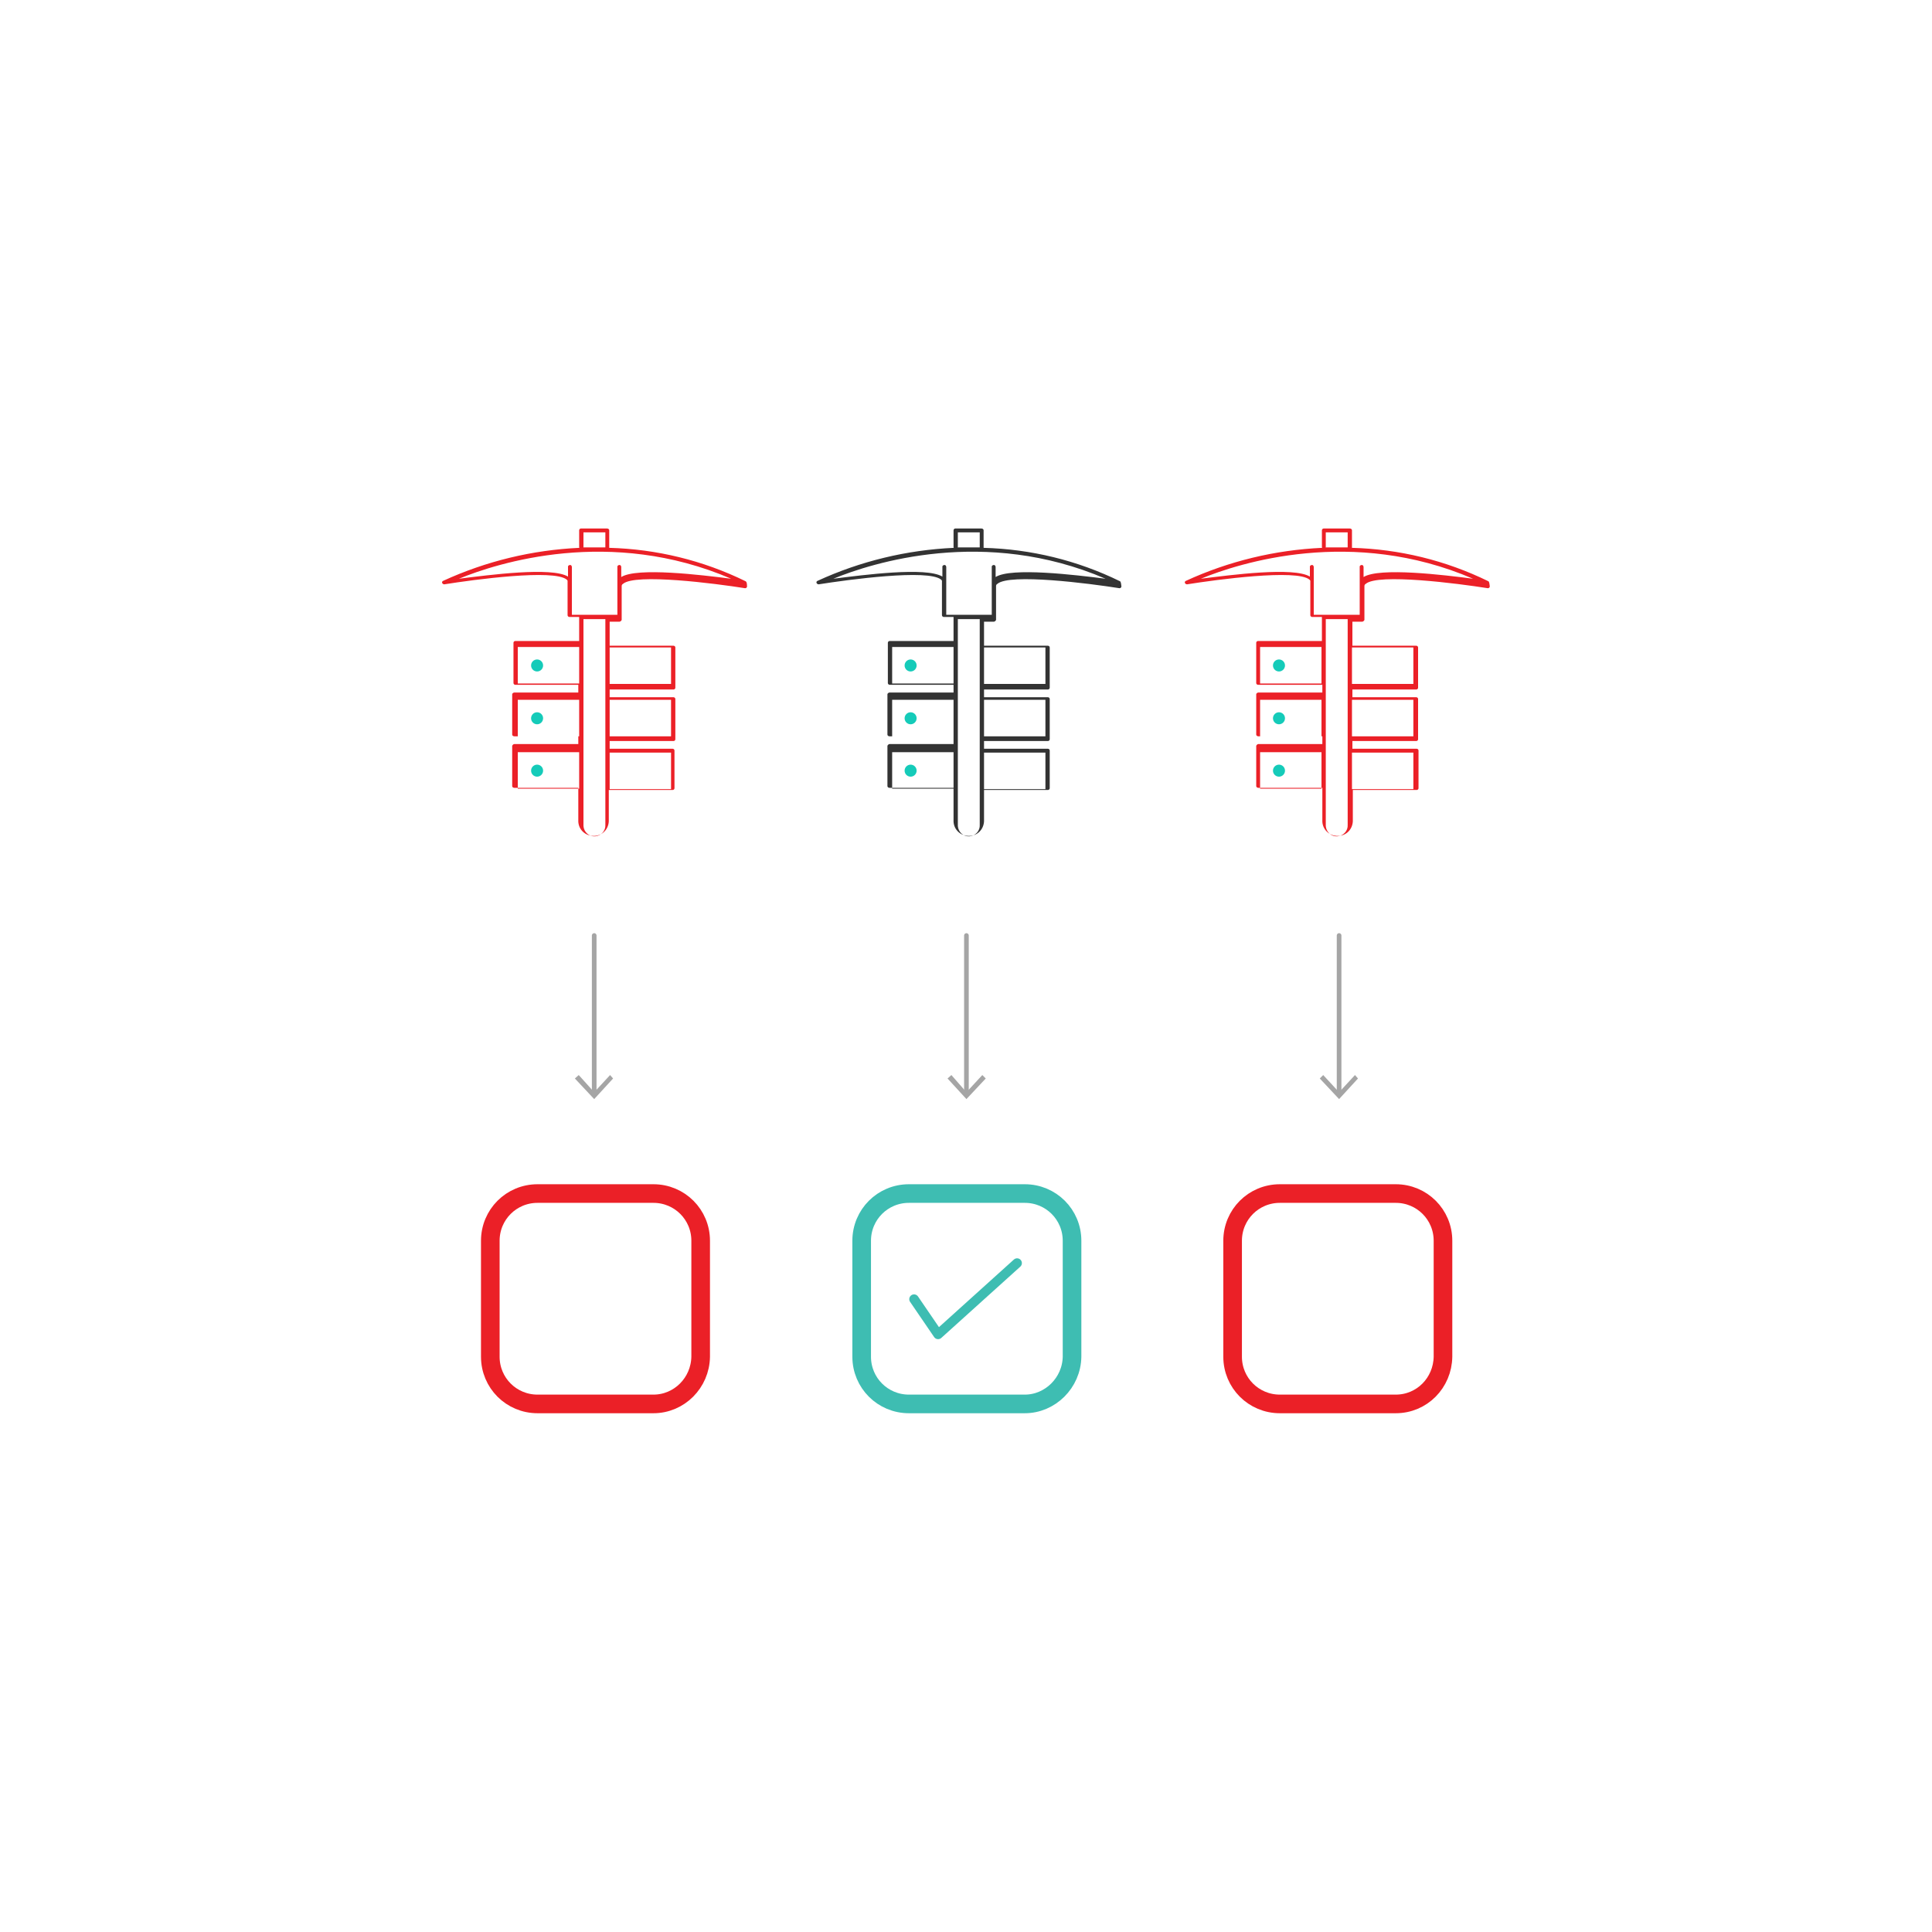 <?xml version="1.0" encoding="utf-8"?>
<!-- Generator: Adobe Illustrator 24.1.3, SVG Export Plug-In . SVG Version: 6.00 Build 0)  -->
<svg version="1.1" id="Layer_1" xmlns="http://www.w3.org/2000/svg" xmlns:xlink="http://www.w3.org/1999/xlink" x="0px" y="0px"
	 viewBox="0 0 450 450" style="enable-background:new 0 0 450 450;" xml:space="preserve">
<style type="text/css">
	.st0{fill:none;stroke:#EB2027;stroke-width:4.337;stroke-linecap:round;stroke-linejoin:round;}
	.st1{fill:none;stroke:#3EBDB2;stroke-width:4.337;stroke-linecap:round;stroke-linejoin:round;stroke-miterlimit:10;}
	.st2{fill:none;stroke:#3EBDB2;stroke-width:2.231;stroke-linecap:round;stroke-linejoin:round;stroke-miterlimit:10;}
	.st3{fill:#15CBB9;}
	.st4{fill:#333333;}
	.st5{fill:#EB2027;}
	.st6{fill:none;stroke:#A5A5A5;stroke-width:1.084;stroke-linecap:round;stroke-linejoin:round;}
	.st7{fill:#A5A5A5;}
</style>
<g>
	<path class="st0" d="M152.2,327h-27c-6.1,0-11-4.9-11-11v-27c0-6.1,4.9-11,11-11h27c6.1,0,11,4.9,11,11v27
		C163.1,322.1,158.2,327,152.2,327z"/>
	<path class="st1" d="M238.7,327h-27c-6.1,0-11-4.9-11-11v-27c0-6.1,4.9-11,11-11h27c6.1,0,11,4.9,11,11v27
		C249.6,322.1,244.6,327,238.7,327z"/>
	<path class="st0" d="M325.1,327h-27c-6.1,0-11-4.9-11-11v-27c0-6.1,4.9-11,11-11h27c6.1,0,11,4.9,11,11v27
		C336,322.1,331.2,327,325.1,327z"/>
</g>
<polyline class="st2" points="212.9,302.6 218.5,310.8 236.9,294.2 "/>
<circle class="st3" cx="212.1" cy="155" r="1.4"/>
<circle class="st3" cx="212.1" cy="167.3" r="1.4"/>
<circle class="st3" cx="212.1" cy="179.5" r="1.4"/>
<path class="st4" d="M260.9,135.4c-10-4.9-20.8-7.5-31.8-7.8c0-0.1,0-0.1,0-0.2v-3.9c0-0.2-0.2-0.4-0.5-0.4h-6.1
	c-0.2,0-0.4,0.2-0.4,0.4l0,0v3.9c0,0.1,0,0.2,0.1,0.2c-11,0.5-21.8,3.1-31.8,7.7c-0.2,0.1-0.3,0.3-0.2,0.5c0.1,0.2,0.3,0.3,0.5,0.3
	c6.9-1.1,25.5-3.6,28.5-1.1c0.1,0.1,0.2,0.2,0.2,0.3v8c0,0.2,0.2,0.4,0.4,0.4l0,0h2.3v5.6h-14.9c-0.2,0-0.4,0.2-0.4,0.4l0,0v9.4
	c0,0.2,0.2,0.4,0.4,0.4l0,0h14.9v1.8h-14.9c-0.2,0-0.5,0.2-0.5,0.4l0,0v9.4c0,0.2,0.2,0.4,0.5,0.4h14.9v1.8h-14.9
	c-0.2,0-0.4,0.2-0.5,0.4v9.4c0,0.2,0.2,0.4,0.5,0.4l0,0h14.9v7.5c-0.1,2,1.4,3.6,3.4,3.7c2,0.1,3.6-1.4,3.7-3.4c0-0.1,0-0.2,0-0.4
	V184h14.9c0.2,0,0.4-0.2,0.4-0.4l0,0v-8.8c0-0.2-0.2-0.4-0.4-0.4l0,0h-14.9v-1.8h14.9c0.2,0,0.4-0.2,0.4-0.4l0,0v-9.4
	c0-0.2-0.2-0.4-0.4-0.4l0,0h-14.9v-1.8h14.9c0.2,0,0.4-0.2,0.4-0.4l0,0v-9.4c0-0.2-0.2-0.4-0.4-0.4l0,0h-14.9v-5.6h2.3
	c0.2,0,0.4-0.2,0.5-0.4v-7.7c0-0.1,0-0.1,0-0.2c0-0.2,0.1-0.4,0.3-0.5c2.8-2.5,21.5-0.1,28.4,1h0.1c0.2,0,0.4-0.2,0.4-0.4
	C261.1,135.6,261,135.5,260.9,135.4L260.9,135.4z M223.1,127.4V124h5.1v3.4v0.1c-1.7,0-3.5,0-5.2,0
	C223,127.5,223.1,127.5,223.1,127.4z M207.8,159.2v-8.5h14.3v8.5H207.8z M207.8,171.5V163h14.3v8.5H207.8z M207.8,183.7v-8.5h14.3
	v8.5H207.8z M243.5,175.3v8.5h-14.3v-8.5H243.5z M243.5,163v8.5h-14.3V163H243.5z M243.5,150.8v8.5h-14.3v-8.5H243.5z M228.2,150.2
	v41.9c0.1,1.4-1,2.6-2.4,2.7c-1.4,0.1-2.6-1-2.7-2.4c0-0.1,0-0.2,0-0.3v-47.9h5.1V150.2z M231.9,134.4v-2.3c0-0.2-0.1-0.5-0.4-0.5
	c-0.2,0-0.5,0.1-0.5,0.4v0.1v11.1h-10.6V136c0-0.1,0-0.1,0-0.2c0-0.1,0-0.2,0-0.3v-3.4c0-0.2-0.1-0.5-0.4-0.5
	c-0.2,0-0.5,0.1-0.5,0.4v0.1v2.2c-3.8-2.3-18.3-0.4-25.4,0.5c9-3.7,35.3-12.1,63.4,0C250.5,133.9,235.5,132.1,231.9,134.4z"/>
<circle class="st3" cx="297.9" cy="155" r="1.4"/>
<circle class="st3" cx="297.9" cy="167.3" r="1.4"/>
<circle class="st3" cx="297.9" cy="179.5" r="1.4"/>
<path class="st5" d="M346.7,135.4c-10-4.9-20.8-7.5-31.8-7.8c0-0.1,0-0.1,0-0.2v-3.9c0-0.2-0.2-0.4-0.5-0.4h-6.1
	c-0.2,0-0.4,0.2-0.4,0.4l0,0v3.9c0,0.1,0,0.2,0.1,0.2c-11,0.5-21.8,3.1-31.8,7.7c-0.2,0.1-0.3,0.3-0.2,0.5c0.1,0.2,0.3,0.3,0.5,0.3
	c6.9-1.1,25.5-3.6,28.5-1.1c0.1,0.1,0.2,0.2,0.2,0.3v8c0,0.2,0.2,0.4,0.4,0.4l0,0h2.3v5.6h-14.9c-0.2,0-0.4,0.2-0.4,0.4l0,0v9.4
	c0,0.2,0.2,0.4,0.4,0.4l0,0H308v1.8h-14.9c-0.2,0-0.5,0.2-0.5,0.4l0,0v9.4c0,0.2,0.2,0.4,0.5,0.4H308v1.8h-14.9
	c-0.2,0-0.4,0.2-0.5,0.4v9.4c0,0.2,0.2,0.4,0.5,0.4l0,0H308v7.5c-0.1,2,1.4,3.6,3.4,3.7c2,0.1,3.6-1.4,3.7-3.4c0-0.1,0-0.2,0-0.4
	V184h14.9c0.2,0,0.4-0.2,0.4-0.4l0,0v-8.8c0-0.2-0.2-0.4-0.4-0.4l0,0h-15v-1.8h14.9c0.2,0,0.4-0.2,0.4-0.4l0,0v-9.4
	c0-0.2-0.2-0.4-0.4-0.4l0,0h-14.9v-1.8h14.9c0.2,0,0.4-0.2,0.4-0.4l0,0v-9.4c0-0.2-0.2-0.4-0.4-0.4l0,0h-14.9v-5.6h2.3
	c0.2,0,0.4-0.2,0.5-0.4v-7.7c0-0.1,0-0.1,0-0.2c0-0.2,0.1-0.4,0.3-0.5c2.8-2.5,21.5-0.1,28.4,1h0.1c0.2,0,0.4-0.2,0.4-0.4
	C346.9,135.6,346.8,135.5,346.7,135.4L346.7,135.4z M308.8,127.4V124h5.1v3.4v0.1c-1.7,0-3.5,0-5.2,0
	C308.7,127.5,308.8,127.5,308.8,127.4z M293.5,159.2v-8.5h14.3v8.5H293.5z M293.5,171.5V163h14.3v8.5H293.5z M293.5,183.7v-8.5h14.3
	v8.5H293.5z M329.2,175.3v8.5h-14.3v-8.5H329.2z M329.2,163v8.5h-14.3V163H329.2z M329.2,150.8v8.5h-14.3v-8.5H329.2z M313.9,150.2
	v41.9c0.1,1.4-1,2.6-2.4,2.7c-1.4,0.1-2.6-1-2.7-2.4c0-0.1,0-0.2,0-0.3v-47.9h5.1V150.2z M317.6,134.4v-2.3c0-0.2-0.1-0.5-0.4-0.5
	c-0.2,0-0.5,0.1-0.5,0.4v0.1v11.1H306V136c0-0.1,0-0.1,0-0.2c0-0.1,0-0.2,0-0.3v-3.4c0-0.2-0.1-0.5-0.4-0.5c-0.2,0-0.5,0.1-0.5,0.4
	v0.1v2.2c-3.8-2.3-18.3-0.4-25.4,0.5c9-3.7,35.3-12.1,63.4,0C336.3,133.9,321.3,132.1,317.6,134.4z"/>
<circle class="st3" cx="125.1" cy="155" r="1.4"/>
<circle class="st3" cx="125.1" cy="167.3" r="1.4"/>
<circle class="st3" cx="125.1" cy="179.5" r="1.4"/>
<path class="st5" d="M173.7,135.4c-10-4.9-20.8-7.5-31.8-7.8c0-0.1,0-0.1,0-0.2v-3.9c0-0.2-0.2-0.4-0.5-0.4h-6.1
	c-0.2,0-0.4,0.2-0.4,0.4l0,0v3.9c0,0.1,0,0.2,0.1,0.2c-11,0.5-21.8,3.1-31.8,7.7c-0.2,0.1-0.3,0.3-0.2,0.5c0.1,0.2,0.3,0.3,0.5,0.3
	c6.9-1.1,25.5-3.6,28.5-1.1c0.1,0.1,0.2,0.2,0.2,0.3v8c0,0.2,0.2,0.4,0.4,0.4l0,0h2.3v5.6h-14.9c-0.2,0-0.4,0.2-0.4,0.4l0,0v9.4
	c0,0.2,0.2,0.4,0.4,0.4l0,0h14.7v1.8h-14.9c-0.2,0-0.5,0.2-0.5,0.4l0,0v9.4c0,0.2,0.2,0.4,0.5,0.4h14.9v1.8h-14.9
	c-0.2,0-0.4,0.2-0.5,0.4v9.4c0,0.2,0.2,0.4,0.5,0.4l0,0h14.9v7.5c-0.1,2,1.4,3.6,3.4,3.7c2,0.1,3.6-1.4,3.7-3.4c0-0.1,0-0.2,0-0.4
	V184h14.9c0.2,0,0.4-0.2,0.4-0.4l0,0v-8.8c0-0.2-0.2-0.4-0.4-0.4l0,0H142v-1.8h14.9c0.2,0,0.4-0.2,0.4-0.4l0,0v-9.4
	c0-0.2-0.2-0.4-0.4-0.4l0,0H142v-1.8h14.9c0.2,0,0.4-0.2,0.4-0.4l0,0v-9.4c0-0.2-0.2-0.4-0.4-0.4l0,0H142v-5.6h2.3
	c0.2,0,0.4-0.2,0.5-0.4v-7.7c0-0.1,0-0.1,0-0.2c0-0.2,0.1-0.4,0.3-0.5c2.8-2.5,21.5-0.1,28.4,1h0.1c0.2,0,0.4-0.2,0.4-0.4
	C174,135.6,173.8,135.5,173.7,135.4L173.7,135.4z M135.9,127.4V124h5.1v3.4v0.1c-1.7,0-3.5,0-5.2,0
	C135.9,127.5,135.9,127.5,135.9,127.4z M120.6,159.2v-8.5h14.3v8.5H120.6z M120.6,171.5V163h14.3v8.5H120.6z M120.6,183.7v-8.5h14.3
	v8.5H120.6z M156.3,175.3v8.5H142v-8.5H156.3z M156.3,163v8.5H142V163H156.3z M156.3,150.8v8.5H142v-8.5H156.3z M141,150.2v41.9
	c0.1,1.4-1,2.6-2.4,2.7c-1.4,0.1-2.6-1-2.7-2.4c0-0.1,0-0.2,0-0.3v-47.9h5.1V150.2z M144.7,134.4v-2.3c0-0.2-0.1-0.5-0.4-0.5
	c-0.2,0-0.5,0.1-0.5,0.4v0.1v11.1h-10.6V136c0-0.1,0-0.1,0-0.2c0-0.1,0-0.2,0-0.3v-3.4c0-0.2-0.1-0.5-0.4-0.5
	c-0.2,0-0.5,0.1-0.5,0.4v0.1v2.2c-3.8-2.3-18.3-0.4-25.4,0.5c9-3.7,35.3-12.1,63.4,0C163.3,133.9,148.4,132.1,144.7,134.4z"/>
<g>
	<g>
		<line class="st6" x1="138.4" y1="217.9" x2="138.4" y2="254.8"/>
		<g>
			<polygon class="st7" points="133.9,251.2 134.8,250.4 138.4,254.4 142.1,250.4 142.8,251.2 138.4,256 			"/>
		</g>
	</g>
</g>
<g>
	<g>
		<line class="st6" x1="225.1" y1="217.9" x2="225.1" y2="254.8"/>
		<g>
			<polygon class="st7" points="220.7,251.2 221.6,250.4 225.1,254.4 228.8,250.4 229.6,251.2 225.1,256 			"/>
		</g>
	</g>
</g>
<g>
	<g>
		<line class="st6" x1="311.9" y1="217.9" x2="311.9" y2="254.8"/>
		<g>
			<polygon class="st7" points="307.4,251.2 308.2,250.4 311.9,254.4 315.6,250.4 316.3,251.2 311.9,256 			"/>
		</g>
	</g>
</g>
</svg>
